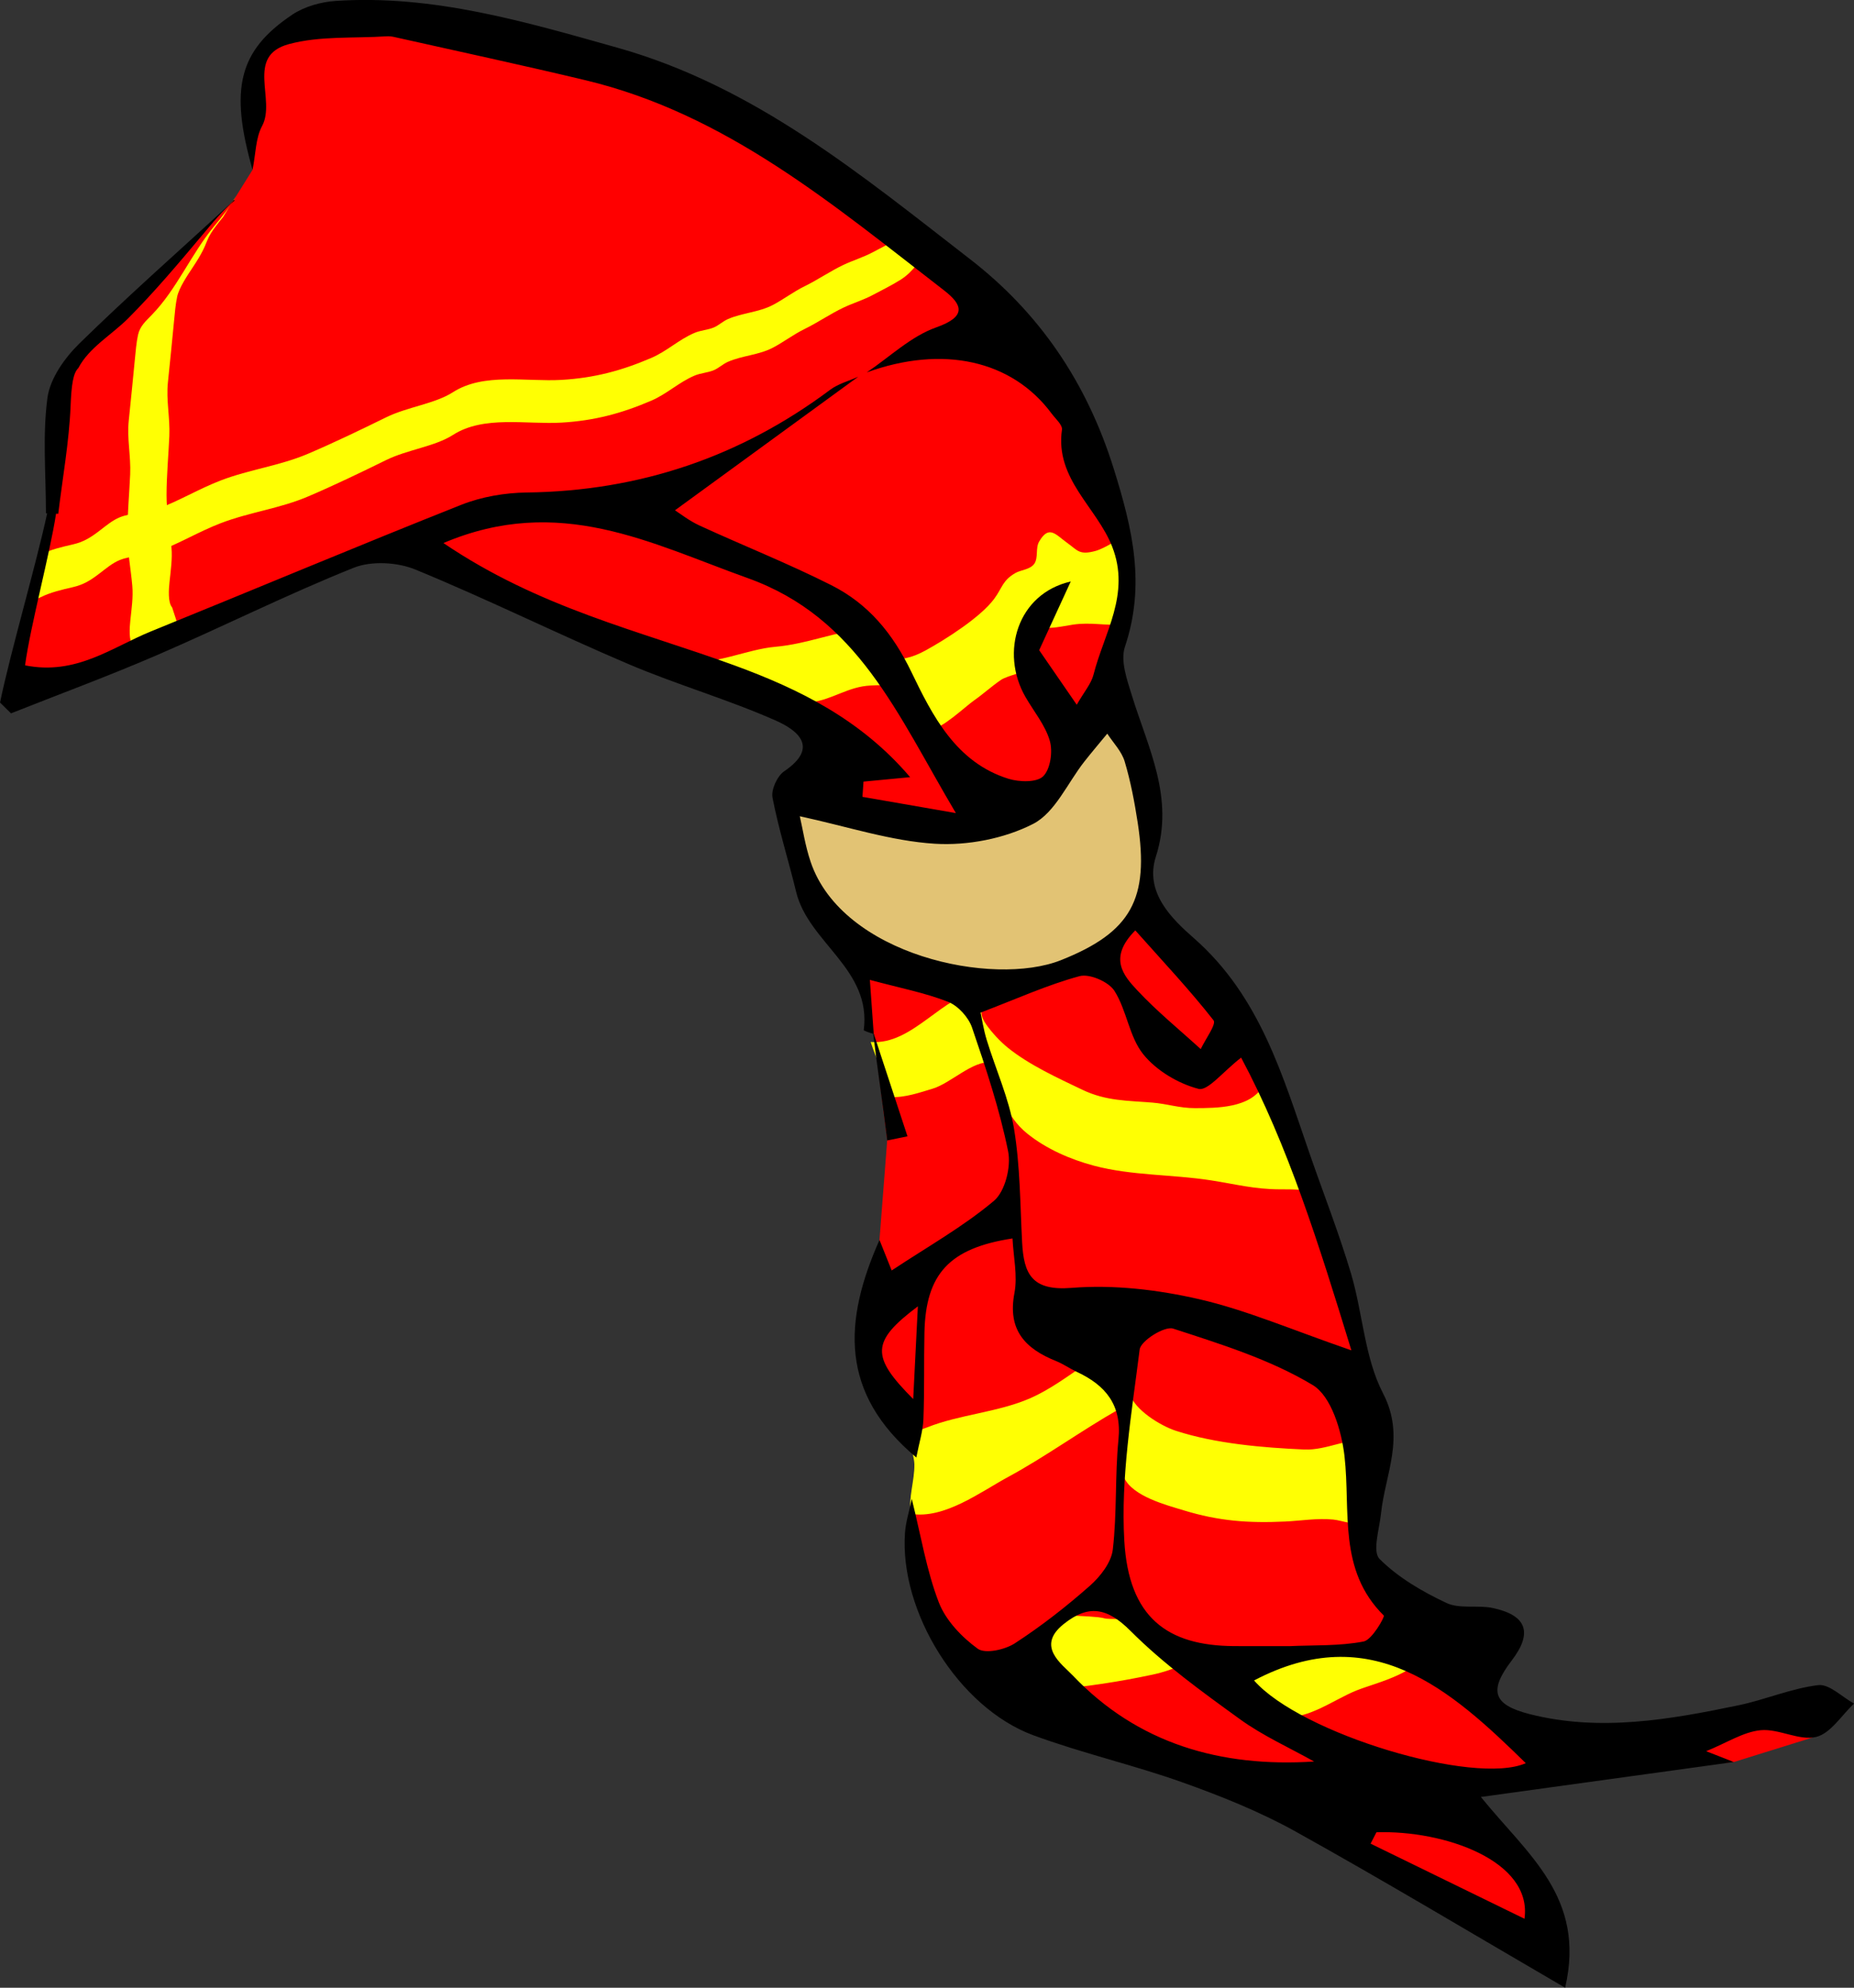 <?xml version="1.0" encoding="utf-8"?>
<!-- Generator: Adobe Illustrator 16.0.0, SVG Export Plug-In . SVG Version: 6.00 Build 0)  -->
<!DOCTYPE svg PUBLIC "-//W3C//DTD SVG 1.1//EN" "http://www.w3.org/Graphics/SVG/1.1/DTD/svg11.dtd">
<svg version="1.1" id="Layer_1" xmlns="http://www.w3.org/2000/svg" xmlns:xlink="http://www.w3.org/1999/xlink" x="0px" y="0px"
	 width="688.082px" height="737.535px" viewBox="0 0 688.082 737.535" enable-background="new 0 0 688.082 737.535"
	 xml:space="preserve">
<rect x="0" y="0" width="688.082" height="737.535" fill="#333333" stroke="none"/>
<g id="Layer_4">
	<polygon fill="#FF0000" points="131.826,6.841 209.535,19.274 289.315,53.467 328.689,80.406 376.351,119.779 403.292,166.404 
		412.304,187.19 417.609,209.644 414.177,240.829 410.746,256.734 417.609,272.637 423.535,287.295 425.404,303.2 425.404,312.243 
		425.404,335.632 439.437,353.096 465.635,387.898 499.626,480.957 510.851,532.099 504.926,576.695 528.626,596.654 
		551.705,628.773 567.609,644.056 632.162,644.056 681.746,632.517 672.66,644.699 643.482,653.775 563.244,661.519 
		539.542,667.755 552.328,681.478 574.469,707.046 570.728,726.693 470.623,667.751 409.501,646.546 348.687,605.693 
		338.386,556.144 340.648,538.039 328.105,514.011 323.117,488.437 326.406,460.068 329.269,423.162 324.258,383.496 
		316.566,354.653 293.179,309.746 296.296,292.282 308.771,269.517 264.8,249.87 152.531,204.028 131.826,206.523 11.576,257.042 
		5.65,248.935 20.62,184.381 23.427,140.097 39.954,122.01 86.692,74.29 93.73,63.007 92.345,38.122 96.712,19.723 114.487,6.841 	
		"/>
</g>
<g id="Layer_1_1_">
	<polygon fill="#E2C374" points="291.63,296.638 341.076,306.287 380.39,296.638 399.445,277.825 413.435,265.524 422.972,285.906 
		427.183,315.935 425.404,335.631 404.51,357.179 369.295,364.897 326.605,355.008 303.689,335.23 291.63,305.804 	"/>
	<path fill="#FFFF03" d="M344.974,92.489c-3.678,3.919-5.853,8.205-10.676,11.267c-3.338,2.12-6.9,3.825-10.345,5.678
		c-3.457,1.859-7.276,2.989-10.838,4.67c-4.93,2.328-9.528,5.534-14.555,7.996c-4.172,2.044-7.663,4.782-11.729,6.914
		c-5.225,2.738-11.266,2.878-16.694,5.245c-1.819,0.793-3.389,2.309-5.12,3.056c-2.333,1.008-4.897,1.045-7.322,2.085
		c-5.858,2.51-10.142,6.762-16.034,9.287c-11.07,4.744-21.123,7.404-33.205,8.117c-13.072,0.771-28.889-2.766-40.329,4.565
		c-6.765,4.335-16.882,5.441-24.79,9.32c-9.289,4.557-19.188,9.341-28.971,13.512c-10.594,4.517-21.646,5.803-32.344,9.883
		c-8.112,3.096-15.563,7.658-23.751,10.667c-4.471,1.643-9.473,1.304-13.817,3.042c-2.654,1.062-5.204,3.209-7.54,4.998
		c-3.373,2.583-5.95,4.163-9.896,5.074c-4.1,0.948-8.167,1.877-11.982,3.746c-1.239,0.606-2.528,1.211-3.878,1.694l4.361-15.264
		l-0.483-2.286c3.815-1.87,7.884-2.799,11.982-3.746c3.945-0.912,6.522-2.492,9.896-5.075c2.336-1.788,4.886-3.936,7.54-4.998
		c4.346-1.738,9.349-1.398,13.817-3.041c8.188-3.009,15.639-7.571,23.751-10.667c10.695-4.081,21.75-5.366,32.344-9.883
		c9.782-4.171,19.682-8.955,28.971-13.512c7.908-3.879,18.025-4.985,24.79-9.32c11.44-7.331,27.258-3.793,40.329-4.564
		c12.082-0.713,22.135-3.374,33.205-8.117c5.894-2.526,10.176-6.778,16.034-9.288c2.425-1.04,4.989-1.077,7.322-2.085
		c1.731-0.748,3.301-2.264,5.12-3.057c5.43-2.367,11.471-2.507,16.694-5.245c4.066-2.131,7.558-4.869,11.729-6.914
		c5.025-2.462,9.625-5.668,14.555-7.997c3.562-1.681,7.381-2.81,10.838-4.67c3.443-1.854,7.007-3.559,10.345-5.678L344.974,92.489z"
		/>
	<path fill="#FFFF03" d="M49.348,239.597c-1.639-1.896-1.245-6.827-0.979-9.377c0.441-4.209,1.103-8.592,0.73-12.858
		c-0.563-6.486-1.844-12.884-1.825-19.478c0.019-7.391,0.714-14.61,1.035-21.883c0.298-6.752-1.236-13.313-0.523-19.97
		c0.811-7.565,1.514-15.112,2.267-22.704c0.289-2.926,0.546-6.201,1.164-9.05c0.71-3.265,2.925-5.175,5.183-7.506
		c9.24-9.54,14.438-22.328,22.885-32.589c3.197-3.884,5.854-7.083,8.397-11.651l-4.921,8.03C74.314,90.823,79.093,87.9,71.365,99.47
		c-1.803,2.699-4.898,7.325-5.607,10.59c-0.618,2.85-0.875,6.124-1.165,9.05c-0.752,7.593-1.455,15.139-2.267,22.705
		c-0.713,6.658,0.824,13.218,0.524,19.971c-0.321,7.271-1.018,14.492-1.036,21.882c-0.019,6.593,1.264,12.991,1.827,19.478
		c0.37,4.265-0.29,8.648-0.731,12.857c-0.269,2.551-0.66,7.482,0.979,9.378l2.773,8.519L49.348,239.597z"/>
	<path fill="#FFFF03" d="M254.419,245.46c11.148,1.356,22.601-4.534,33.38-5.479c11.717-1.025,22.275-5.638,33.605-6.74
		c3.019,12.712,12.111,13.578,22.045,8.13c7.437-4.078,20.441-12.313,25.521-19.174c3.069-4.146,3.078-6.887,7.979-9.641
		c1.922-1.083,5.388-1.228,6.896-3.353c1.582-2.232,0.389-5.811,1.815-8.266c3.683-6.333,6.115-2.572,10.49,0.551
		c3.779,2.696,4.373,4.61,10.539,2.901c1.963-0.543,6.088-2.697,7.852-4.08c4.681,11.571,6.353,19.855,2.05,31.387
		c-6.572,0.52-11.705-0.922-18.379,0.069c-2.621,0.389-5.509,1.044-8.257,1.182c-2.442,0.124-5.063-0.779-8.112-0.391
		c-0.16,5.363,3.102,12.283-0.056,15.503c-1.327,1.356-8,2.657-10.319,4.229c-3.363,2.283-6.513,5.182-9.896,7.55
		c-3.453,2.416-12.235,10.882-16.377,10.818c-4.584-0.07-5.43-7.497-8.629-11.486c-4.104-5.121-5.971-5.167-13.522-4.811
		c-8.253,0.391-13.978,5.169-21.947,6.214c-7.084,0.929-17.795-0.921-24.232-3.3c-5.157-1.908-8.802-5.945-13.509-8.277
		c-2.096-1.037-4.749-1.324-6.883-2.168"/>
	<path fill="#FFFF03" d="M489.277,442.656c-4.363-1.439-9.77-1.352-14.381-1.367c-9.328-0.039-16.018-1.857-25.402-3.324
		c-14.604-2.279-29.383-1.693-43.563-5.465c-8.703-2.314-17.67-6.246-24.656-11.869c-8.289-6.674-10.738-16.297-13.297-26.488
		c-6.982-0.708-15.109,7.775-21.807,9.786c-4.412,1.323-10.732,3.547-15.632,3.055c-1.528-6.971-5.239-13.428-7.391-20.37
		c15.779,1.247,26.812-17.836,41.438-19.185c1.225,6.587-2.341,7.282,1.477,12.75c2.109,3.022,5.232,6.342,7.992,8.573
		c7.912,6.398,18.699,11.316,27.608,15.576c8.839,4.225,16.662,4.008,26.021,4.778c5.539,0.458,10.051,2.062,15.748,2.054
		c8.252-0.011,20.518-0.047,25.231-8.097c0.039,0.358-1.354-0.731-1.247-0.633c7.692-3.737,17.952,30.987,19.116,36.804"/>
	<path fill="#FFFF03" d="M505.708,564.537c-3.53,1.646-7.211-0.355-10.92-0.721c-5.967-0.59-12.008,0.465-17.819,0.732
		c-13.761,0.645-24.675-0.188-37.619-4.141c-6.484-1.98-18.89-5.156-22.154-12.119c-1.682-3.586-0.303-9.932-0.346-13.896
		c-0.047-4.33-1.611-7.402-1.777-11.404c-13.58,7.717-27.367,17.703-40.844,24.98c-10.266,5.547-23.719,15.773-36.168,13.727
		c-1.029-5.902,1.402-12.285,1.299-18.387c-0.043-2.574-1.361-5.414-0.733-8.217c1.213-5.418,1.11-3.717,5.489-5.479
		c11.793-4.742,26.25-5.574,38.213-10.803c7.609-3.324,14.533-8.605,21.359-13.184c4.732-3.172,13.107-12.678,16.465-6.807
		c2.724,4.76-2.051,13.506-0.717,18.469c1.518,5.652,11.092,11.688,17.041,13.613c14.723,4.766,32.184,6.246,47.559,6.926
		c8.507,0.379,16.56-4.689,24.361-3.332c0.258,10.139-0.969,20.242-1.316,30.039"/>
	<path fill="#FFFF03" d="M473.527,636.431c10.123,3.178,20.873-5.643,30.107-9.279c7.521-2.961,25.155-6.855,25.948-16.637
		c-11.215-0.574-9.098,3.982-20.034,0.039c-4.839-1.744-19.701,2.453-24.802,2.648c-5.295,0.203-15.397-1.17-19.985,1.205
		c-7.226,3.736-8.728-5.393-15.697-1.785c-7.029,3.635-12.875,6.932-21.361,8.742c-11.846,2.523-24.594,4.533-36.758,5.479
		c-4.955,0.387-23.139,3.566-26.711-0.291c-1.24-1.338,3.176-0.715,3.492-2.756c1.174-7.584,6.611-12.209,14.447-13.725
		c6.924-1.34,8.987-10.92,15.877-10.619c20.28,0.885,3.356,1.404,23.61,1.229c0.543,4.439,23.599,11.559,34.084,11.824
		c8.98,0.23-1.088,8.697,3.425,12.947c3.989,3.764,10.975,9.064,15.727,11.662"/>
</g>
<g id="Layer_3">
	<path d="M674.806,625.246c-10.017,1.201-19.621,5.41-29.582,7.48c-25.592,5.326-51.424,9.867-77.408,3.305
		c-13.961-3.525-15.262-8.803-6.731-19.973c7.788-10.205,5.62-16.711-7.013-19.414c-5.67-1.215-12.342,0.436-17.295-1.902
		c-8.93-4.209-17.918-9.439-24.787-16.326c-2.715-2.725-0.063-11.051,0.537-16.787c1.555-14.768,9.187-28.404,0.773-44.627
		c-6.906-13.309-7.513-29.766-11.91-44.525c-4.435-14.881-10.123-29.383-15.222-44.064c-10.088-29.057-18.418-58.703-43.131-80.365
		c-8.168-7.156-18.309-16.963-14.055-30.212c6.984-21.757-2.889-40.27-8.893-59.746c-1.791-5.822-4.336-12.888-2.604-18.065
		c7.715-23.01,2.941-43.507-4.207-66.312c-10.102-32.249-27.828-57.874-53.217-77.521c-40.338-31.217-79.938-64.152-130.842-78.47
		C194.898,8.062,160.844-2.038,124.687,0.334c-5.554,0.367-11.716,2.081-16.273,5.145C88.575,18.8,85.149,32.913,93.73,63.007
		c1.206-5.979,1.125-11.783,3.536-16.244c5.278-9.763-6.355-25.98,9.941-30.392c11.505-3.109,24.128-2.102,36.255-2.9
		c0.96-0.063,1.964,0.054,2.905,0.27c23.661,5.313,47.38,10.39,70.962,16.036c52.196,12.494,92.046,46.292,133.034,77.96
		c6.99,5.398,8.369,9.758-2.881,13.732c-9.396,3.314-17.26,10.972-25.805,16.709c28.254-10.235,53.912-4.545,68.598,15.246
		c1.449,1.952,4.107,4.232,3.853,6.024c-2.619,18.33,12.942,28.749,18.659,43.423c6.851,17.588-3,31.917-6.938,47.425
		c-0.865,3.41-3.479,6.371-6.229,11.192c-5.745-8.342-10.522-15.271-13.948-20.246c4.479-9.742,8.1-17.61,11.719-25.479
		c-19.771,4.502-26.277,26.281-16.853,42.755c3.111,5.436,7.39,10.513,9.078,16.347c1.162,4.006,0.234,10.523-2.463,13.175
		c-2.381,2.348-8.891,2.162-12.897,0.91c-19.5-6.085-28.234-23.502-36.015-39.632c-6.961-14.43-16.065-25.309-29.715-32.191
		c-15.963-8.049-32.649-14.653-48.909-22.131c-3.92-1.802-7.401-4.57-9.114-5.65c23.286-16.969,45.656-33.27,68.02-49.573
		c-3.5,1.595-7.43,2.616-10.443,4.869c-33.398,24.959-70.813,37.56-112.545,38.097c-8.152,0.104-16.771,1.568-24.318,4.56
		c-38.536,15.285-76.754,31.38-115.17,46.971c-14.448,5.864-27.717,16.413-46.748,12.603c1.996-14.748,9.203-41.241,11.506-56.264
		c0.271,0.011,0.544,0.021,0.815,0.032c1.597-13.333,4.03-26.632,4.579-40.007c0.318-7.688,0.885-12.123,2.888-14.087
		c3.938-7.573,12.405-12.334,18.464-18.406c9.729-9.753,18.617-20.304,27.467-30.845c3.642-4.339,7.572-9.246,12.183-13.005
		c-0.169,0-0.336,0.002-0.508,0.002c-0.139,0.203-0.517,0.68-0.961,1.087c-18.799,17.275-37.973,34.166-56.211,52.016
		c-5.484,5.363-10.957,13.036-11.916,20.246c-1.873,14.051-0.549,28.524-0.549,42.821c0.148,0.007,0.297,0.012,0.446,0.018
		c-4.278,19.779-13.561,51.228-17.488,70.19c1.354,1.34,2.714,2.675,4.069,4.013c18.106-7.178,36.4-13.923,54.271-21.643
		c24.407-10.545,48.229-22.489,72.892-32.364c6.607-2.648,16.234-2.099,22.963,0.665c26.729,10.981,52.668,23.856,79.271,35.158
		c17.858,7.591,36.659,12.999,54.393,20.839c7.719,3.411,16.521,9.771,3.197,18.813c-2.598,1.76-4.939,6.847-4.364,9.814
		c2.282,11.78,5.936,23.279,8.77,34.958c4.596,18.926,28.074,28.629,25.09,51.311c-0.02,0.146,2.139,1.007,3.52,1.333
		c1.568,13.333,3.587,26.297,5.185,39.596c2.51-0.514,5.018-1.029,7.527-1.543c-4.179-12.707-8.357-25.412-12.539-38.121
		c-0.425-5.957-0.849-11.916-1.418-19.923c11.418,3.07,20.534,4.804,29.021,8.144c3.717,1.466,7.584,5.727,8.896,9.563
		c5.161,15.092,10.233,30.336,13.393,45.918c1.158,5.707-1.117,14.867-5.27,18.361c-11.38,9.578-24.589,16.984-37.949,25.83
		c-1.566-3.924-2.83-7.088-4.525-11.32c-13.283,29.957-14.979,56.734,13.67,80.713c1.066-5.521,2.463-9.832,2.633-14.197
		c0.418-10.713,0.146-21.447,0.382-32.168c0.475-21.766,9.241-31.311,32.684-34.908c0.332,6.834,1.947,13.818,0.715,20.262
		c-2.627,13.729,4.002,20.637,15.453,25.23c2.688,1.08,5.107,2.809,7.746,4.037c10.674,4.979,16.678,12.26,15.414,25.072
		c-1.336,13.557-0.517,27.34-2.107,40.85c-0.567,4.803-4.643,10.01-8.526,13.438c-8.756,7.73-18.054,14.992-27.847,21.344
		c-3.684,2.389-11,4.004-13.768,1.99c-5.951-4.324-11.869-10.525-14.453-17.242c-4.545-11.807-6.578-24.582-10.014-38.342
		c-0.953,4.627-2.232,8.563-2.517,12.574c-2.088,29.318,19.974,64.936,47.615,75.117c18.15,6.688,37.164,11,55.391,17.498
		c14.332,5.109,28.652,10.844,41.916,18.209c32.666,18.146,64.722,37.393,100.074,57.977c7.801-33.588-13.947-49.371-31.266-70.781
		c33.826-4.672,64.395-8.893,93.881-12.965c-2.127-0.83-5.758-2.248-10.273-4.014c7.728-3.139,13.797-7.166,20.203-7.787
		c6.754-0.65,14.322,4.01,20.607,2.498c5.371-1.295,9.434-8.041,14.076-12.375C683.644,629.65,678.902,624.757,674.806,625.246z
		 M338.922,519.101c-15.744-15.801-15.711-21.291,1.729-34.4C340.01,497.457,339.523,507.169,338.922,519.101z M513.572,599.433
		c0.435,0.43-4.338,9.016-7.487,9.625c-8.976,1.732-18.369,1.305-27.601,1.729c-6.813-0.014-13.621,0.014-20.434-0.02
		c-24.947-0.123-39.142-10.701-40.781-39.057c-1.361-23.51,2.738-47.424,5.697-70.996c0.407-3.242,9.262-8.777,12.416-7.75
		c17.739,5.773,36.01,11.443,51.815,20.943c6.892,4.143,10.738,17.045,11.799,26.438
		C501.304,560.757,496.484,582.523,513.572,599.433z M450.386,378.571c1.125,1.437-3.041,7.021-4.758,10.685
		c-7.902-7.225-16.271-14.01-23.552-21.814c-5.098-5.459-10.858-12.027-0.731-22.231
		C431.736,356.877,441.568,367.327,450.386,378.571z M272.534,246.871c-35.209-12.862-72.285-21.196-107.967-45.382
		c43.072-18.268,76.923,0.127,112.871,12.986c41.118,14.71,55.506,50.489,77.313,87.21c-13.276-2.307-23.971-4.167-34.67-6.024
		c0.132-1.883,0.261-3.766,0.394-5.651c5.195-0.495,10.393-0.986,17.309-1.65C319.656,267.083,296.822,255.74,272.534,246.871z
		 M300.867,319.82c-2.03-5.99-2.965-12.353-4.037-16.961c17.822,3.85,33.867,9.206,50.177,10.203
		c12.09,0.737,25.711-1.883,36.418-7.364c8.158-4.179,12.789-15.216,19.043-23.156c2.756-3.502,5.647-6.894,8.479-10.332
		c2.215,3.413,5.328,6.554,6.449,10.298c2.219,7.4,3.67,15.083,4.846,22.737c4.338,28.261-2.315,40.607-28.467,51.005
		C368.517,366.294,312.609,354.448,300.867,319.82z M397.687,477.855c-14.793,1.188-17.732-5.197-18.348-16.963
		c-0.734-14.057-0.705-28.271-3.004-42.09c-1.869-11.24-6.777-21.965-10.144-32.981c-1.176-3.847-1.77-7.872-2.258-10.104
		c13.412-5.118,24.799-10.3,36.713-13.523c3.713-1.001,10.803,2.071,12.949,5.439c4.594,7.213,5.477,17.042,10.699,23.532
		c4.875,6.059,12.957,10.877,20.512,12.844c3.449,0.898,9.029-6.356,15.818-11.592c17.457,32.693,28.852,69.301,40.92,108.613
		c-22.074-7.598-38.91-14.938-56.504-18.98C429.685,478.519,413.304,476.601,397.687,477.855z M398.174,621.695
		c-4.125-4.33-13.746-10.82-3.447-19.076c9.109-7.303,16.049-6.314,24.873,2.535c12.219,12.244,26.516,22.553,40.604,32.75
		c8.498,6.146,18.285,10.52,27.496,15.688C453.011,655.843,422.222,646.947,398.174,621.695z M565.792,711.937
		c-19.701-9.615-38.408-18.744-57.117-27.873c0.727-1.408,1.446-2.814,2.172-4.223C536.029,679.025,568.797,690.439,565.792,711.937
		z M465.42,623.517c43.512-22.879,72.866,3.25,100.848,30.688C547.295,662.617,482.826,643.343,465.42,623.517z"/>
</g>
</svg>
